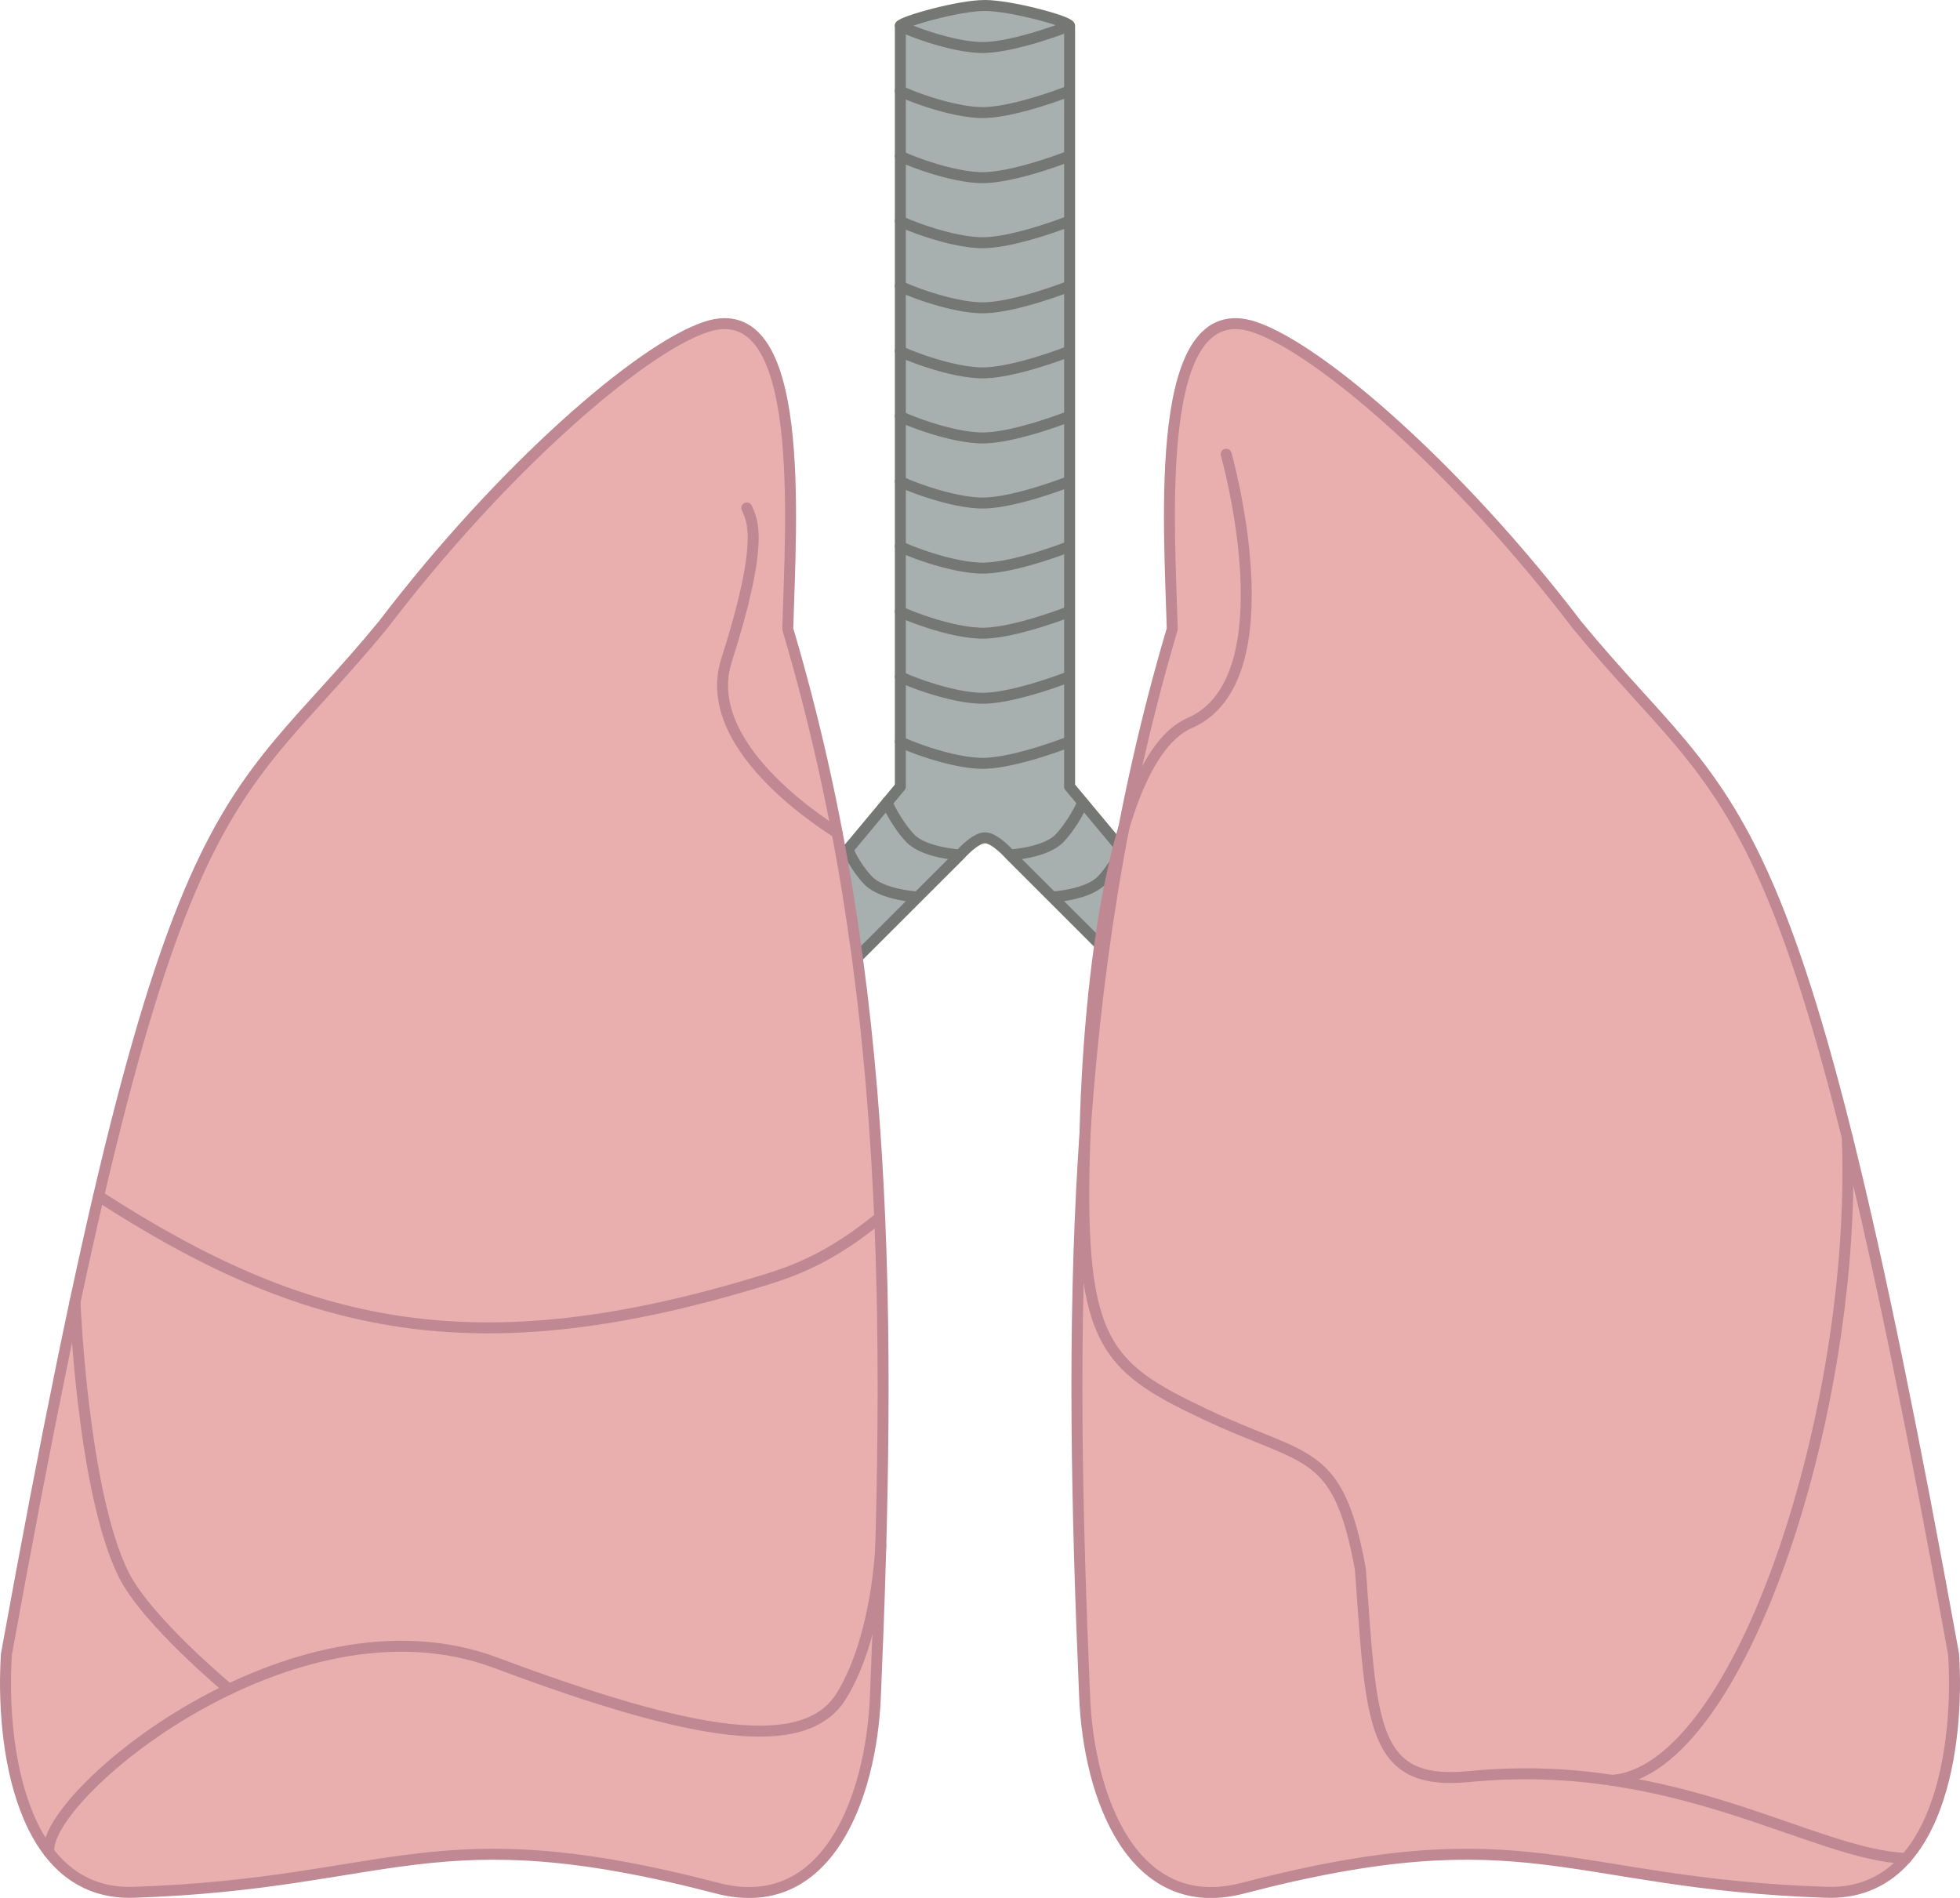 <?xml version="1.0" encoding="UTF-8" standalone="no"?>
<!-- Created with Inkscape (http://www.inkscape.org/) -->

<svg
   xmlns:dc="http://purl.org/dc/elements/1.1/"
   xmlns:cc="http://creativecommons.org/ns#"
   xmlns:rdf="http://www.w3.org/1999/02/22-rdf-syntax-ns#"
   xmlns:svg="http://www.w3.org/2000/svg"
   xmlns="http://www.w3.org/2000/svg"
   xmlns:sodipodi="http://sodipodi.sourceforge.net/DTD/sodipodi-0.dtd"
   xmlns:inkscape="http://www.inkscape.org/namespaces/inkscape"
   width="126.225mm"
   height="122.231mm"
   viewBox="0 0 126.225 122.231"
   version="1.1"
   id="svg20147"
   inkscape:version="0.92.3 (unknown)"
   sodipodi:docname="lungs.svg">
  <defs
     id="defs20141" />
  <sodipodi:namedview
     id="base"
     pagecolor="#ffffff"
     bordercolor="#666666"
     borderopacity="1.0"
     inkscape:pageopacity="0.0"
     inkscape:pageshadow="2"
     inkscape:zoom="0.35"
     inkscape:cx="-505.74937"
     inkscape:cy="-77.583348"
     inkscape:document-units="mm"
     inkscape:current-layer="layer1"
     showgrid="false"
     inkscape:window-width="3440"
     inkscape:window-height="1385"
     inkscape:window-x="0"
     inkscape:window-y="27"
     inkscape:window-maximized="1" />
  <g
     inkscape:label="Layer 1"
     inkscape:groupmode="layer"
     id="layer1"
     transform="translate(-85.054,-6.075)">
    <g
       id="g20087"
       transform="translate(276.639,44.512)">
      <path
         sodipodi:nodetypes="cscccccaccccc"
         inkscape:connector-curvature="0"
         id="rect20031"
         d="m -133.602,-36.78 c 0.132,-0.265 3.733,-1.307 5.45,-1.304 1.62,0.003 5.298,0.98 5.45,1.304 v 49 l 10.999,13.2 -3.225,2.8 -11.612,-11.6 c 0,0 -0.962,-1.1 -1.612,-1.1 -0.651,-10e-7 -1.612,1.1 -1.612,1.1 l -11.612,11.6 -3.225,-2.8 10.999,-13.2 z"
         style="opacity:1;fill:#a7afaf;fill-opacity:1;fill-rule:nonzero;stroke:#757775;stroke-width:0.706;stroke-linecap:round;stroke-linejoin:round;stroke-miterlimit:4;stroke-dasharray:none;stroke-dashoffset:0;stroke-opacity:1;paint-order:fill markers stroke" />
      <path
         sodipodi:nodetypes="csc"
         inkscape:connector-curvature="0"
         id="path20066"
         d="m -121.882,13.218 c 0.071,0.053 -0.643,1.47 -1.474,2.336 -0.902,0.94 -3.213,1.076 -3.196,1.066"
         style="fill:none;stroke:#757775;stroke-width:0.706;stroke-linecap:round;stroke-linejoin:miter;stroke-miterlimit:4;stroke-dasharray:none;stroke-opacity:1" />
      <path
         style="fill:none;stroke:#757775;stroke-width:0.706;stroke-linecap:round;stroke-linejoin:miter;stroke-miterlimit:4;stroke-dasharray:none;stroke-opacity:1"
         d="m -134.434,13.218 c -0.071,0.053 0.643,1.47 1.474,2.336 0.902,0.94 3.213,1.076 3.196,1.066"
         id="path20062"
         inkscape:connector-curvature="0"
         sodipodi:nodetypes="csc" />
      <path
         sodipodi:nodetypes="csc"
         inkscape:connector-curvature="0"
         id="path20064"
         d="m -136.945,16.231 c -0.071,0.053 0.44,1.168 1.27,2.034 0.902,0.94 3.213,1.076 3.196,1.066"
         style="fill:none;stroke:#757775;stroke-width:0.706;stroke-linecap:round;stroke-linejoin:miter;stroke-miterlimit:4;stroke-dasharray:none;stroke-opacity:1" />
      <path
         style="fill:none;stroke:#757775;stroke-width:0.706;stroke-linecap:round;stroke-linejoin:miter;stroke-miterlimit:4;stroke-dasharray:none;stroke-opacity:1"
         d="m -119.372,16.231 c 0.071,0.053 -0.44,1.168 -1.27,2.034 -0.902,0.94 -3.213,1.076 -3.196,1.066"
         id="path20068"
         inkscape:connector-curvature="0"
         sodipodi:nodetypes="csc" />
      <path
         sodipodi:nodetypes="csc"
         inkscape:connector-curvature="0"
         id="path20038"
         d="m -133.602,-36.78 c -0.071,0.053 3.308,1.466 5.45,1.401 2.066,-0.062 5.468,-1.392 5.45,-1.401"
         style="fill:none;stroke:#757775;stroke-width:0.706;stroke-linecap:round;stroke-linejoin:miter;stroke-miterlimit:4;stroke-dasharray:none;stroke-opacity:1" />
      <path
         style="fill:none;stroke:#757775;stroke-width:0.706;stroke-linecap:round;stroke-linejoin:miter;stroke-miterlimit:4;stroke-dasharray:none;stroke-opacity:1"
         d="m -133.602,-32.589 c -0.071,0.053 3.308,1.466 5.45,1.401 2.066,-0.062 5.468,-1.392 5.45,-1.401"
         id="path20040"
         inkscape:connector-curvature="0"
         sodipodi:nodetypes="csc" />
      <path
         style="fill:none;stroke:#757775;stroke-width:0.706;stroke-linecap:round;stroke-linejoin:miter;stroke-miterlimit:4;stroke-dasharray:none;stroke-opacity:1"
         d="m -133.602,-28.398 c -0.071,0.053 3.308,1.466 5.45,1.401 2.066,-0.062 5.468,-1.392 5.45,-1.401"
         id="path20042"
         inkscape:connector-curvature="0"
         sodipodi:nodetypes="csc" />
      <path
         sodipodi:nodetypes="csc"
         inkscape:connector-curvature="0"
         id="path20044"
         d="m -133.602,-24.207 c -0.071,0.053 3.308,1.466 5.45,1.401 2.066,-0.062 5.468,-1.392 5.45,-1.401"
         style="fill:none;stroke:#757775;stroke-width:0.706;stroke-linecap:round;stroke-linejoin:miter;stroke-miterlimit:4;stroke-dasharray:none;stroke-opacity:1" />
      <path
         style="fill:none;stroke:#757775;stroke-width:0.706;stroke-linecap:round;stroke-linejoin:miter;stroke-miterlimit:4;stroke-dasharray:none;stroke-opacity:1"
         d="m -133.602,-20.016 c -0.071,0.053 3.308,1.466 5.45,1.401 2.066,-0.062 5.468,-1.392 5.45,-1.401"
         id="path20046"
         inkscape:connector-curvature="0"
         sodipodi:nodetypes="csc" />
      <path
         sodipodi:nodetypes="csc"
         inkscape:connector-curvature="0"
         id="path20048"
         d="m -133.602,-15.825 c -0.071,0.053 3.308,1.466 5.45,1.401 2.066,-0.062 5.468,-1.392 5.45,-1.401"
         style="fill:none;stroke:#757775;stroke-width:0.706;stroke-linecap:round;stroke-linejoin:miter;stroke-miterlimit:4;stroke-dasharray:none;stroke-opacity:1" />
      <path
         sodipodi:nodetypes="csc"
         inkscape:connector-curvature="0"
         id="path20050"
         d="m -133.602,-11.634 c -0.071,0.053 3.308,1.466 5.45,1.401 2.066,-0.062 5.468,-1.392 5.45,-1.401"
         style="fill:none;stroke:#757775;stroke-width:0.706;stroke-linecap:round;stroke-linejoin:miter;stroke-miterlimit:4;stroke-dasharray:none;stroke-opacity:1" />
      <path
         style="fill:none;stroke:#757775;stroke-width:0.706;stroke-linecap:round;stroke-linejoin:miter;stroke-miterlimit:4;stroke-dasharray:none;stroke-opacity:1"
         d="m -133.602,-7.443 c -0.071,0.053 3.308,1.466 5.45,1.401 2.066,-0.062 5.468,-1.392 5.45,-1.401"
         id="path20052"
         inkscape:connector-curvature="0"
         sodipodi:nodetypes="csc" />
      <path
         sodipodi:nodetypes="csc"
         inkscape:connector-curvature="0"
         id="path20054"
         d="m -133.602,-3.252 c -0.071,0.053 3.308,1.466 5.45,1.401 2.066,-0.062 5.468,-1.392 5.45,-1.401"
         style="fill:none;stroke:#757775;stroke-width:0.706;stroke-linecap:round;stroke-linejoin:miter;stroke-miterlimit:4;stroke-dasharray:none;stroke-opacity:1" />
      <path
         style="fill:none;stroke:#757775;stroke-width:0.706;stroke-linecap:round;stroke-linejoin:miter;stroke-miterlimit:4;stroke-dasharray:none;stroke-opacity:1"
         d="m -133.602,0.939 c -0.071,0.053 3.308,1.466 5.45,1.401 2.066,-0.062 5.468,-1.392 5.45,-1.401"
         id="path20056"
         inkscape:connector-curvature="0"
         sodipodi:nodetypes="csc" />
      <path
         style="fill:none;stroke:#757775;stroke-width:0.706;stroke-linecap:round;stroke-linejoin:miter;stroke-miterlimit:4;stroke-dasharray:none;stroke-opacity:1"
         d="m -133.602,5.13 c -0.071,0.053 3.308,1.466 5.45,1.401 2.066,-0.062 5.468,-1.392 5.45,-1.401"
         id="path20058"
         inkscape:connector-curvature="0"
         sodipodi:nodetypes="csc" />
      <path
         sodipodi:nodetypes="csc"
         inkscape:connector-curvature="0"
         id="path20060"
         d="m -133.602,9.321 c -0.071,0.053 3.308,1.466 5.45,1.401 2.066,-0.062 5.468,-1.392 5.45,-1.401"
         style="fill:none;stroke:#757775;stroke-width:0.706;stroke-linecap:round;stroke-linejoin:miter;stroke-miterlimit:4;stroke-dasharray:none;stroke-opacity:1" />
    </g>
    <g
       id="g20102"
       transform="translate(276.639,44.512)">
      <path
         style="opacity:1;fill:#e9afaf;fill-opacity:1;fill-rule:nonzero;stroke:#bf8893;stroke-width:0.706;stroke-linecap:round;stroke-linejoin:round;stroke-miterlimit:4;stroke-dasharray:none;stroke-dashoffset:0;stroke-opacity:1;paint-order:fill markers stroke"
         d="m -110.799,-17.374 c -6.564,-2.194 -5.48,12.623 -5.292,19.447 -6.692,22.559 -6.663,44.912 -5.642,68.792 0.276,6.45 3.095,14.154 10.186,12.303 18.342,-4.788 20.804,-0.303 37.571,0.265 7.325,0.248 8.582,-9.558 8.202,-15.346 C -76.147,10.91 -79.605,14.487 -90.026,1.809 -97.669,-8.224 -106.577,-15.962 -110.799,-17.374 Z"
         id="path20009"
         inkscape:connector-curvature="0"
         sodipodi:nodetypes="scsssccs" />
      <path
         sodipodi:nodetypes="czcsc"
         inkscape:connector-curvature="0"
         id="path20019"
         d="m -121.702,34.42 c -0.515,13.573 1.123,15.095 7.714,18.219 6.591,3.124 8.562,2.075 10.009,9.962 0.738,9.977 0.627,14.004 7.016,13.377 13.354,-1.311 22.072,5.028 28.124,5.273"
         style="fill:none;stroke:#bf8893;stroke-width:0.706;stroke-linecap:round;stroke-linejoin:round;stroke-miterlimit:4;stroke-dasharray:none;stroke-opacity:1" />
      <path
         sodipodi:nodetypes="cc"
         inkscape:connector-curvature="0"
         id="path20025"
         d="m -87.741,76.222 c 8.261,-0.69 15.81,-23.948 15.119,-41.43"
         style="fill:none;stroke:#bf8893;stroke-width:0.706;stroke-linecap:round;stroke-linejoin:round;stroke-miterlimit:4;stroke-dasharray:none;stroke-opacity:1" />
      <path
         inkscape:connector-curvature="0"
         id="path20027"
         d="m -121.702,34.42 c 0,0 0.29,-23.492 6.744,-26.298 6.455,-2.806 2.339,-17.306 2.339,-17.306"
         style="fill:none;stroke:#bf8893;stroke-width:0.706;stroke-linecap:round;stroke-linejoin:round;stroke-miterlimit:4;stroke-dasharray:none;stroke-opacity:1" />
    </g>
    <g
       id="g20096"
       transform="translate(276.639,44.512)">
      <path
         sodipodi:nodetypes="scsssccs"
         inkscape:connector-curvature="0"
         id="rect19979"
         d="m -146.145,-17.374 c 6.564,-2.194 5.48,12.623 5.292,19.447 6.692,22.559 6.663,44.912 5.642,68.792 -0.276,6.45 -3.095,14.154 -10.186,12.303 -18.342,-4.788 -20.804,-0.303 -37.571,0.265 -7.325,0.248 -8.582,-9.558 -8.202,-15.346 10.373,-57.177 13.832,-53.6 24.253,-66.278 7.643,-10.032 16.551,-17.771 20.773,-19.182 z"
         style="opacity:1;fill:#e9afaf;fill-opacity:1;fill-rule:nonzero;stroke:#bf8893;stroke-width:0.706;stroke-linecap:round;stroke-linejoin:round;stroke-miterlimit:4;stroke-dasharray:none;stroke-dashoffset:0;stroke-opacity:1;paint-order:fill markers stroke" />
      <path
         sodipodi:nodetypes="cssc"
         inkscape:connector-curvature="0"
         id="path20017"
         d="m -188.43,80.857 c -0.522,-3.527 15.622,-17.131 28.758,-12.213 12.746,4.773 19.91,5.951 22.264,2.152 2.354,-3.799 2.548,-9.72 2.548,-9.72"
         style="fill:none;stroke:#bf8893;stroke-width:0.706;stroke-linecap:round;stroke-linejoin:round;stroke-miterlimit:4;stroke-dasharray:none;stroke-opacity:1" />
      <path
         sodipodi:nodetypes="csc"
         inkscape:connector-curvature="0"
         id="path20021"
         d="m -185.236,38.589 c 13.249,8.571 24.189,11.198 43.057,5.36 2.467,-0.763 4.571,-1.793 7.247,-3.977"
         style="fill:none;stroke:#bf8893;stroke-width:0.706;stroke-linecap:round;stroke-linejoin:round;stroke-miterlimit:4;stroke-dasharray:none;stroke-opacity:1" />
      <path
         sodipodi:nodetypes="cac"
         inkscape:connector-curvature="0"
         id="path20023"
         d="m -186.756,45.415 c 0,0 0.491,12.213 3.124,17.534 1.486,3.003 6.797,7.406 6.797,7.406"
         style="fill:none;stroke:#bf8893;stroke-width:0.706;stroke-linecap:round;stroke-linejoin:round;stroke-miterlimit:4;stroke-dasharray:none;stroke-opacity:1" />
      <path
         sodipodi:nodetypes="csc"
         inkscape:connector-curvature="0"
         id="path20029"
         d="m -137.672,15.21 c 0.091,-0.013 -8.99,-5.267 -7.127,-11.111 2.497,-7.831 1.634,-9.05 1.31,-9.822"
         style="fill:none;stroke:#bf8893;stroke-width:0.706;stroke-linecap:round;stroke-linejoin:round;stroke-miterlimit:4;stroke-dasharray:none;stroke-opacity:1" />
    </g>
  </g>
</svg>
